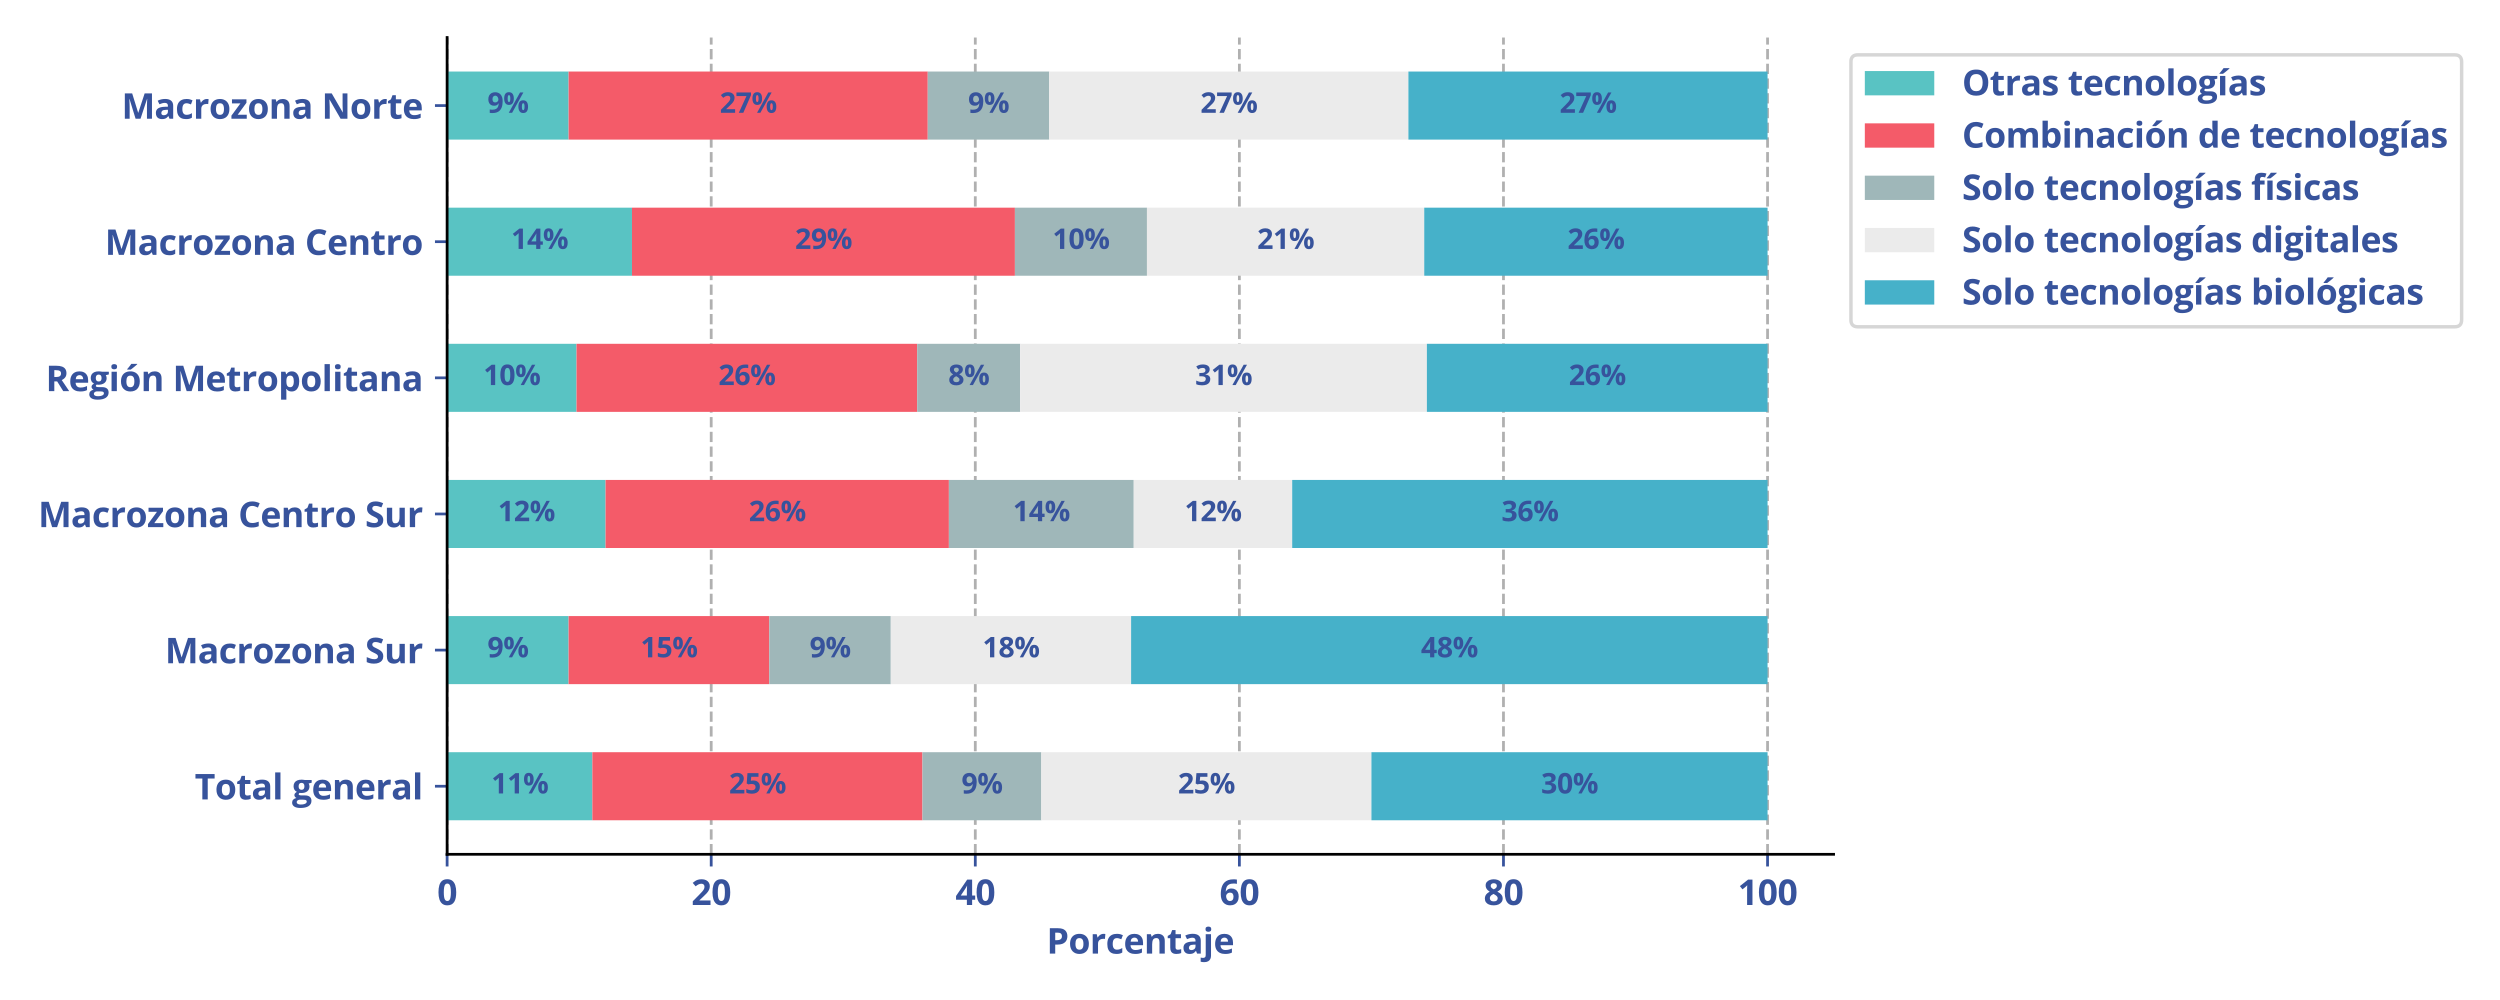 <?xml version="1.0" encoding="utf-8" standalone="no"?>
<!DOCTYPE svg PUBLIC "-//W3C//DTD SVG 1.1//EN"
  "http://www.w3.org/Graphics/SVG/1.1/DTD/svg11.dtd">
<svg xmlns:xlink="http://www.w3.org/1999/xlink" width="720pt" height="288pt" viewBox="0 0 720 288" xmlns="http://www.w3.org/2000/svg" version="1.1">
 <defs>
  <style type="text/css">*{stroke-linejoin: round; stroke-linecap: butt}</style>
 </defs>
 <g id="figure_1">
  <g id="patch_1">
   <path d="M 0 288 
L 720 288 
L 720 0 
L 0 0 
z
" style="fill: #ffffff"/>
  </g>
  <g id="axes_1">
   <g id="patch_2">
    <path d="M 128.77 246.04 
L 528.07 246.04 
L 528.07 10.8 
L 128.77 10.8 
z
" style="fill: #ffffff"/>
   </g>
   <g id="matplotlib.axis_1">
    <g id="xtick_1">
     <g id="line2d_1">
      <path d="M 128.77 246.04 
L 128.77 10.8 
" clip-path="url(#p43d0efb9a6)" style="fill: none; stroke-dasharray: 2.96,1.28; stroke-dashoffset: 0; stroke: #b0b0b0; stroke-width: 0.8"/>
     </g>
     <g id="line2d_2">
      <defs>
       <path id="m184834f4ba" d="M 0 0 
L 0 3.5 
" style="stroke: #37539c; stroke-width: 0.8"/>
      </defs>
      <g>
       <use xlink:href="#m184834f4ba" x="128.77" y="246.04" style="fill: #37539c; stroke: #37539c; stroke-width: 0.8"/>
      </g>
     </g>
     <g id="text_1">
      <!-- 0 -->
      <g style="fill: #37539c" transform="translate(125.911 260.638) scale(0.1 -0.1)">
       <defs>
        <path id="OpenSans-Bold-30" d="M 3425 2284 
Q 3425 1731 3339 1297 
Q 3253 863 3064 559 
Q 2875 256 2569 96 
Q 2263 -63 1825 -63 
Q 1275 -63 922 217 
Q 569 497 400 1023 
Q 231 1550 231 2284 
Q 231 3025 386 3551 
Q 541 4078 891 4359 
Q 1241 4641 1825 4641 
Q 2372 4641 2726 4361 
Q 3081 4081 3253 3554 
Q 3425 3028 3425 2284 
z
M 1191 2284 
Q 1191 1763 1248 1414 
Q 1306 1066 1443 891 
Q 1581 716 1825 716 
Q 2066 716 2205 889 
Q 2344 1063 2403 1411 
Q 2463 1759 2463 2284 
Q 2463 2806 2403 3156 
Q 2344 3506 2205 3682 
Q 2066 3859 1825 3859 
Q 1581 3859 1443 3682 
Q 1306 3506 1248 3156 
Q 1191 2806 1191 2284 
z
" transform="scale(0.016)"/>
       </defs>
       <use xlink:href="#OpenSans-Bold-30"/>
      </g>
     </g>
    </g>
    <g id="xtick_2">
     <g id="line2d_3">
      <path d="M 204.827 246.04 
L 204.827 10.8 
" clip-path="url(#p43d0efb9a6)" style="fill: none; stroke-dasharray: 2.96,1.28; stroke-dashoffset: 0; stroke: #b0b0b0; stroke-width: 0.8"/>
     </g>
     <g id="line2d_4">
      <g>
       <use xlink:href="#m184834f4ba" x="204.827" y="246.04" style="fill: #37539c; stroke: #37539c; stroke-width: 0.8"/>
      </g>
     </g>
     <g id="text_2">
      <!-- 20 -->
      <g style="fill: #37539c" transform="translate(199.11 260.638) scale(0.1 -0.1)">
       <defs>
        <path id="OpenSans-Bold-32" d="M 3450 0 
L 256 0 
L 256 672 
L 1403 1831 
Q 1750 2188 1961 2427 
Q 2172 2666 2267 2862 
Q 2363 3059 2363 3284 
Q 2363 3556 2211 3692 
Q 2059 3828 1806 3828 
Q 1541 3828 1291 3706 
Q 1041 3584 769 3359 
L 244 3981 
Q 441 4150 661 4300 
Q 881 4450 1173 4542 
Q 1466 4634 1875 4634 
Q 2325 4634 2648 4471 
Q 2972 4309 3147 4029 
Q 3322 3750 3322 3397 
Q 3322 3019 3172 2706 
Q 3022 2394 2736 2087 
Q 2450 1781 2047 1409 
L 1459 856 
L 1459 813 
L 3450 813 
L 3450 0 
z
" transform="scale(0.016)"/>
       </defs>
       <use xlink:href="#OpenSans-Bold-32"/>
       <use xlink:href="#OpenSans-Bold-30" x="57.178"/>
      </g>
     </g>
    </g>
    <g id="xtick_3">
     <g id="line2d_5">
      <path d="M 280.884 246.04 
L 280.884 10.8 
" clip-path="url(#p43d0efb9a6)" style="fill: none; stroke-dasharray: 2.96,1.28; stroke-dashoffset: 0; stroke: #b0b0b0; stroke-width: 0.8"/>
     </g>
     <g id="line2d_6">
      <g>
       <use xlink:href="#m184834f4ba" x="280.884" y="246.04" style="fill: #37539c; stroke: #37539c; stroke-width: 0.8"/>
      </g>
     </g>
     <g id="text_3">
      <!-- 40 -->
      <g style="fill: #37539c" transform="translate(275.167 260.638) scale(0.1 -0.1)">
       <defs>
        <path id="OpenSans-Bold-34" d="M 3553 947 
L 3003 947 
L 3003 0 
L 2059 0 
L 2059 947 
L 109 947 
L 109 1619 
L 2113 4569 
L 3003 4569 
L 3003 1697 
L 3553 1697 
L 3553 947 
z
M 2059 1697 
L 2059 2472 
Q 2059 2581 2064 2731 
Q 2069 2881 2075 3031 
Q 2081 3181 2089 3298 
Q 2097 3416 2100 3463 
L 2075 3463 
Q 2016 3334 1950 3214 
Q 1884 3094 1797 2963 
L 959 1697 
L 2059 1697 
z
" transform="scale(0.016)"/>
       </defs>
       <use xlink:href="#OpenSans-Bold-34"/>
       <use xlink:href="#OpenSans-Bold-30" x="57.178"/>
      </g>
     </g>
    </g>
    <g id="xtick_4">
     <g id="line2d_7">
      <path d="M 356.941 246.04 
L 356.941 10.8 
" clip-path="url(#p43d0efb9a6)" style="fill: none; stroke-dasharray: 2.96,1.28; stroke-dashoffset: 0; stroke: #b0b0b0; stroke-width: 0.8"/>
     </g>
     <g id="line2d_8">
      <g>
       <use xlink:href="#m184834f4ba" x="356.941" y="246.04" style="fill: #37539c; stroke: #37539c; stroke-width: 0.8"/>
      </g>
     </g>
     <g id="text_4">
      <!-- 60 -->
      <g style="fill: #37539c" transform="translate(351.224 260.638) scale(0.1 -0.1)">
       <defs>
        <path id="OpenSans-Bold-36" d="M 225 1941 
Q 225 2334 283 2720 
Q 341 3106 484 3448 
Q 628 3791 887 4055 
Q 1147 4319 1547 4470 
Q 1947 4622 2516 4622 
Q 2650 4622 2829 4611 
Q 3009 4600 3128 4575 
L 3128 3803 
Q 3003 3831 2861 3848 
Q 2719 3866 2578 3866 
Q 2009 3866 1698 3684 
Q 1388 3503 1261 3183 
Q 1134 2863 1113 2438 
L 1153 2438 
Q 1241 2591 1373 2709 
Q 1506 2828 1697 2898 
Q 1888 2969 2144 2969 
Q 2544 2969 2837 2798 
Q 3131 2628 3290 2306 
Q 3450 1984 3450 1522 
Q 3450 1028 3259 672 
Q 3069 316 2720 126 
Q 2372 -63 1894 -63 
Q 1544 -63 1241 57 
Q 938 178 709 425 
Q 481 672 353 1048 
Q 225 1425 225 1941 
z
M 1875 709 
Q 2159 709 2337 903 
Q 2516 1097 2516 1509 
Q 2516 1844 2361 2036 
Q 2206 2228 1894 2228 
Q 1681 2228 1520 2133 
Q 1359 2038 1271 1892 
Q 1184 1747 1184 1594 
Q 1184 1434 1228 1278 
Q 1272 1122 1359 994 
Q 1447 866 1576 787 
Q 1706 709 1875 709 
z
" transform="scale(0.016)"/>
       </defs>
       <use xlink:href="#OpenSans-Bold-36"/>
       <use xlink:href="#OpenSans-Bold-30" x="57.178"/>
      </g>
     </g>
    </g>
    <g id="xtick_5">
     <g id="line2d_9">
      <path d="M 432.999 246.04 
L 432.999 10.8 
" clip-path="url(#p43d0efb9a6)" style="fill: none; stroke-dasharray: 2.96,1.28; stroke-dashoffset: 0; stroke: #b0b0b0; stroke-width: 0.8"/>
     </g>
     <g id="line2d_10">
      <g>
       <use xlink:href="#m184834f4ba" x="432.999" y="246.04" style="fill: #37539c; stroke: #37539c; stroke-width: 0.8"/>
      </g>
     </g>
     <g id="text_5">
      <!-- 80 -->
      <g style="fill: #37539c" transform="translate(427.281 260.638) scale(0.1 -0.1)">
       <defs>
        <path id="OpenSans-Bold-38" d="M 1831 4628 
Q 2225 4628 2558 4506 
Q 2891 4384 3091 4139 
Q 3291 3894 3291 3525 
Q 3291 3250 3183 3044 
Q 3075 2838 2890 2683 
Q 2706 2528 2472 2413 
Q 2716 2284 2934 2114 
Q 3153 1944 3292 1716 
Q 3431 1488 3431 1184 
Q 3431 803 3228 523 
Q 3025 244 2665 90 
Q 2306 -63 1831 -63 
Q 1319 -63 959 84 
Q 600 231 412 504 
Q 225 778 225 1159 
Q 225 1472 342 1703 
Q 459 1934 659 2101 
Q 859 2269 1100 2388 
Q 897 2516 730 2678 
Q 563 2841 464 3050 
Q 366 3259 366 3531 
Q 366 3894 570 4137 
Q 775 4381 1109 4504 
Q 1444 4628 1831 4628 
z
M 1119 1216 
Q 1119 969 1295 808 
Q 1472 647 1819 647 
Q 2178 647 2356 801 
Q 2534 956 2534 1209 
Q 2534 1384 2432 1515 
Q 2331 1647 2178 1751 
Q 2025 1856 1869 1947 
L 1784 1991 
Q 1584 1900 1436 1787 
Q 1288 1675 1203 1534 
Q 1119 1394 1119 1216 
z
M 1825 3922 
Q 1588 3922 1431 3800 
Q 1275 3678 1275 3456 
Q 1275 3300 1351 3183 
Q 1428 3066 1554 2978 
Q 1681 2891 1831 2816 
Q 1975 2884 2100 2968 
Q 2225 3053 2303 3172 
Q 2381 3291 2381 3456 
Q 2381 3678 2223 3800 
Q 2066 3922 1825 3922 
z
" transform="scale(0.016)"/>
       </defs>
       <use xlink:href="#OpenSans-Bold-38"/>
       <use xlink:href="#OpenSans-Bold-30" x="57.178"/>
      </g>
     </g>
    </g>
    <g id="xtick_6">
     <g id="line2d_11">
      <path d="M 509.056 246.04 
L 509.056 10.8 
" clip-path="url(#p43d0efb9a6)" style="fill: none; stroke-dasharray: 2.96,1.28; stroke-dashoffset: 0; stroke: #b0b0b0; stroke-width: 0.8"/>
     </g>
     <g id="line2d_12">
      <g>
       <use xlink:href="#m184834f4ba" x="509.056" y="246.04" style="fill: #37539c; stroke: #37539c; stroke-width: 0.8"/>
      </g>
     </g>
     <g id="text_6">
      <!-- 100 -->
      <g style="fill: #37539c" transform="translate(500.48 260.638) scale(0.1 -0.1)">
       <defs>
        <path id="OpenSans-Bold-31" d="M 2644 0 
L 1678 0 
L 1678 2644 
Q 1678 2753 1681 2914 
Q 1684 3075 1690 3245 
Q 1697 3416 1703 3553 
Q 1669 3513 1564 3414 
Q 1459 3316 1369 3238 
L 844 2816 
L 378 3397 
L 1850 4569 
L 2644 4569 
L 2644 0 
z
" transform="scale(0.016)"/>
       </defs>
       <use xlink:href="#OpenSans-Bold-31"/>
       <use xlink:href="#OpenSans-Bold-30" x="57.178"/>
       <use xlink:href="#OpenSans-Bold-30" x="114.355"/>
      </g>
     </g>
    </g>
    <g id="text_7">
     <!-- Porcentaje -->
     <g style="fill: #37539c" transform="translate(301.433 274.64) scale(0.1 -0.1)">
      <defs>
       <path id="OpenSans-Bold-50" d="M 2034 4569 
Q 2919 4569 3325 4189 
Q 3731 3809 3731 3144 
Q 3731 2844 3640 2570 
Q 3550 2297 3345 2084 
Q 3141 1872 2800 1748 
Q 2459 1625 1959 1625 
L 1544 1625 
L 1544 0 
L 575 0 
L 575 4569 
L 2034 4569 
z
M 1984 3775 
L 1544 3775 
L 1544 2419 
L 1863 2419 
Q 2134 2419 2334 2491 
Q 2534 2563 2643 2716 
Q 2753 2869 2753 3109 
Q 2753 3447 2565 3611 
Q 2378 3775 1984 3775 
z
" transform="scale(0.016)"/>
       <path id="OpenSans-Bold-6f" d="M 3675 1753 
Q 3675 1316 3558 978 
Q 3441 641 3217 408 
Q 2994 175 2680 56 
Q 2366 -63 1972 -63 
Q 1603 -63 1295 56 
Q 988 175 761 408 
Q 534 641 411 978 
Q 288 1316 288 1753 
Q 288 2334 494 2737 
Q 700 3141 1081 3350 
Q 1463 3559 1991 3559 
Q 2481 3559 2861 3350 
Q 3241 3141 3458 2737 
Q 3675 2334 3675 1753 
z
M 1259 1753 
Q 1259 1409 1334 1175 
Q 1409 941 1568 822 
Q 1728 703 1984 703 
Q 2238 703 2395 822 
Q 2553 941 2626 1175 
Q 2700 1409 2700 1753 
Q 2700 2100 2626 2329 
Q 2553 2559 2393 2675 
Q 2234 2791 1978 2791 
Q 1600 2791 1429 2531 
Q 1259 2272 1259 1753 
z
" transform="scale(0.016)"/>
       <path id="OpenSans-Bold-72" d="M 2450 3559 
Q 2522 3559 2617 3551 
Q 2713 3544 2772 3531 
L 2700 2638 
Q 2653 2653 2567 2661 
Q 2481 2669 2419 2669 
Q 2234 2669 2061 2622 
Q 1888 2575 1750 2470 
Q 1613 2366 1533 2195 
Q 1453 2025 1453 1778 
L 1453 0 
L 500 0 
L 500 3494 
L 1222 3494 
L 1363 2906 
L 1409 2906 
Q 1513 3084 1667 3232 
Q 1822 3381 2020 3470 
Q 2219 3559 2450 3559 
z
" transform="scale(0.016)"/>
       <path id="OpenSans-Bold-63" d="M 1919 -63 
Q 1400 -63 1034 126 
Q 669 316 478 712 
Q 288 1109 288 1728 
Q 288 2369 505 2773 
Q 722 3178 1108 3368 
Q 1494 3559 2003 3559 
Q 2366 3559 2630 3489 
Q 2894 3419 3091 3322 
L 2809 2584 
Q 2584 2675 2390 2733 
Q 2197 2791 2003 2791 
Q 1753 2791 1587 2673 
Q 1422 2556 1340 2322 
Q 1259 2088 1259 1734 
Q 1259 1388 1346 1159 
Q 1434 931 1600 820 
Q 1766 709 2003 709 
Q 2300 709 2531 789 
Q 2763 869 2981 1013 
L 2981 197 
Q 2763 59 2523 -2 
Q 2284 -63 1919 -63 
z
" transform="scale(0.016)"/>
       <path id="OpenSans-Bold-65" d="M 1941 3559 
Q 2425 3559 2775 3373 
Q 3125 3188 3315 2834 
Q 3506 2481 3506 1972 
L 3506 1509 
L 1253 1509 
Q 1269 1106 1495 876 
Q 1722 647 2125 647 
Q 2459 647 2737 715 
Q 3016 784 3309 922 
L 3309 184 
Q 3050 56 2767 -3 
Q 2484 -63 2081 -63 
Q 1556 -63 1151 131 
Q 747 325 517 722 
Q 288 1119 288 1722 
Q 288 2334 495 2742 
Q 703 3150 1075 3354 
Q 1447 3559 1941 3559 
z
M 1947 2881 
Q 1669 2881 1486 2703 
Q 1303 2525 1275 2144 
L 2613 2144 
Q 2609 2356 2536 2522 
Q 2463 2688 2317 2784 
Q 2172 2881 1947 2881 
z
" transform="scale(0.016)"/>
       <path id="OpenSans-Bold-6e" d="M 2484 3559 
Q 3044 3559 3384 3254 
Q 3725 2950 3725 2278 
L 3725 0 
L 2772 0 
L 2772 2041 
Q 2772 2416 2636 2606 
Q 2500 2797 2209 2797 
Q 1772 2797 1612 2500 
Q 1453 2203 1453 1644 
L 1453 0 
L 500 0 
L 500 3494 
L 1228 3494 
L 1356 3047 
L 1409 3047 
Q 1522 3228 1689 3340 
Q 1856 3453 2061 3506 
Q 2266 3559 2484 3559 
z
" transform="scale(0.016)"/>
       <path id="OpenSans-Bold-74" d="M 1972 697 
Q 2128 697 2276 728 
Q 2425 759 2572 806 
L 2572 97 
Q 2419 28 2192 -17 
Q 1966 -63 1697 -63 
Q 1384 -63 1136 39 
Q 888 141 745 392 
Q 603 644 603 1094 
L 603 2778 
L 147 2778 
L 147 3181 
L 672 3500 
L 947 4238 
L 1556 4238 
L 1556 3494 
L 2534 3494 
L 2534 2778 
L 1556 2778 
L 1556 1094 
Q 1556 894 1670 795 
Q 1784 697 1972 697 
z
" transform="scale(0.016)"/>
       <path id="OpenSans-Bold-61" d="M 1931 3566 
Q 2634 3566 3009 3259 
Q 3384 2953 3384 2328 
L 3384 0 
L 2719 0 
L 2534 475 
L 2509 475 
Q 2359 288 2203 169 
Q 2047 50 1844 -6 
Q 1641 -63 1350 -63 
Q 1041 -63 795 56 
Q 550 175 409 420 
Q 269 666 269 1044 
Q 269 1600 659 1864 
Q 1050 2128 1831 2156 
L 2438 2175 
L 2438 2328 
Q 2438 2603 2294 2731 
Q 2150 2859 1894 2859 
Q 1641 2859 1397 2787 
Q 1153 2716 909 2606 
L 594 3250 
Q 872 3397 1217 3481 
Q 1563 3566 1931 3566 
z
M 2438 1619 
L 2069 1606 
Q 1606 1594 1426 1441 
Q 1247 1288 1247 1038 
Q 1247 819 1375 726 
Q 1503 634 1709 634 
Q 2016 634 2227 815 
Q 2438 997 2438 1331 
L 2438 1619 
z
" transform="scale(0.016)"/>
       <path id="OpenSans-Bold-6a" d="M 219 -1538 
Q 56 -1538 -119 -1514 
Q -294 -1491 -409 -1459 
L -409 -709 
Q -294 -741 -192 -755 
Q -91 -769 38 -769 
Q 231 -769 365 -661 
Q 500 -553 500 -238 
L 500 3494 
L 1453 3494 
L 1453 -378 
Q 1453 -697 1331 -961 
Q 1209 -1225 937 -1381 
Q 666 -1538 219 -1538 
z
M 459 4397 
Q 459 4666 611 4764 
Q 763 4863 978 4863 
Q 1191 4863 1344 4764 
Q 1497 4666 1497 4397 
Q 1497 4131 1344 4029 
Q 1191 3928 978 3928 
Q 763 3928 611 4029 
Q 459 4131 459 4397 
z
" transform="scale(0.016)"/>
      </defs>
      <use xlink:href="#OpenSans-Bold-50"/>
      <use xlink:href="#OpenSans-Bold-6f" x="62.793"/>
      <use xlink:href="#OpenSans-Bold-72" x="124.707"/>
      <use xlink:href="#OpenSans-Bold-63" x="170.117"/>
      <use xlink:href="#OpenSans-Bold-65" x="221.533"/>
      <use xlink:href="#OpenSans-Bold-6e" x="280.615"/>
      <use xlink:href="#OpenSans-Bold-74" x="346.338"/>
      <use xlink:href="#OpenSans-Bold-61" x="389.746"/>
      <use xlink:href="#OpenSans-Bold-6a" x="450.146"/>
      <use xlink:href="#OpenSans-Bold-65" x="480.664"/>
     </g>
    </g>
   </g>
   <g id="matplotlib.axis_2">
    <g id="ytick_1">
     <g id="line2d_13">
      <defs>
       <path id="m5d92a29653" d="M 0 0 
L -3.5 0 
" style="stroke: #37539c; stroke-width: 0.8"/>
      </defs>
      <g>
       <use xlink:href="#m5d92a29653" x="128.77" y="226.437" style="fill: #37539c; stroke: #37539c; stroke-width: 0.8"/>
      </g>
     </g>
     <g id="text_8">
      <!-- Total general -->
      <g style="fill: #37539c" transform="translate(56.086 230.236) scale(0.1 -0.1)">
       <defs>
        <path id="OpenSans-Bold-54" d="M 2338 0 
L 1369 0 
L 1369 3763 
L 128 3763 
L 128 4569 
L 3578 4569 
L 3578 3763 
L 2338 3763 
L 2338 0 
z
" transform="scale(0.016)"/>
        <path id="OpenSans-Bold-6c" d="M 1453 0 
L 500 0 
L 500 4863 
L 1453 4863 
L 1453 0 
z
" transform="scale(0.016)"/>
        <path id="OpenSans-Bold-20" transform="scale(0.016)"/>
        <path id="OpenSans-Bold-67" d="M 1522 -1538 
Q 791 -1538 405 -1283 
Q 19 -1028 19 -569 
Q 19 -253 216 -40 
Q 413 172 794 263 
Q 647 325 537 467 
Q 428 609 428 769 
Q 428 969 543 1101 
Q 659 1234 878 1363 
Q 603 1481 442 1743 
Q 281 2006 281 2363 
Q 281 2744 448 3011 
Q 616 3278 936 3418 
Q 1256 3559 1716 3559 
Q 1813 3559 1941 3546 
Q 2069 3534 2176 3518 
Q 2284 3503 2322 3494 
L 3541 3494 
L 3541 3009 
L 2994 2869 
Q 3069 2753 3106 2622 
Q 3144 2491 3144 2344 
Q 3144 1781 2751 1467 
Q 2359 1153 1663 1153 
Q 1497 1163 1350 1178 
Q 1278 1122 1240 1059 
Q 1203 997 1203 928 
Q 1203 859 1261 814 
Q 1319 769 1436 745 
Q 1553 722 1728 722 
L 2322 722 
Q 2897 722 3198 475 
Q 3500 228 3500 -250 
Q 3500 -863 2989 -1200 
Q 2478 -1538 1522 -1538 
z
M 1563 -916 
Q 1903 -916 2148 -852 
Q 2394 -788 2525 -670 
Q 2656 -553 2656 -391 
Q 2656 -259 2579 -182 
Q 2503 -106 2348 -75 
Q 2194 -44 1953 -44 
L 1459 -44 
Q 1284 -44 1145 -100 
Q 1006 -156 925 -257 
Q 844 -359 844 -494 
Q 844 -691 1033 -803 
Q 1222 -916 1563 -916 
z
M 1716 1734 
Q 1984 1734 2109 1900 
Q 2234 2066 2234 2350 
Q 2234 2666 2104 2823 
Q 1975 2981 1716 2981 
Q 1453 2981 1322 2823 
Q 1191 2666 1191 2350 
Q 1191 2066 1320 1900 
Q 1450 1734 1716 1734 
z
" transform="scale(0.016)"/>
       </defs>
       <use xlink:href="#OpenSans-Bold-54"/>
       <use xlink:href="#OpenSans-Bold-6f" x="57.91"/>
       <use xlink:href="#OpenSans-Bold-74" x="119.824"/>
       <use xlink:href="#OpenSans-Bold-61" x="163.232"/>
       <use xlink:href="#OpenSans-Bold-6c" x="223.633"/>
       <use xlink:href="#OpenSans-Bold-20" x="254.15"/>
       <use xlink:href="#OpenSans-Bold-67" x="280.127"/>
       <use xlink:href="#OpenSans-Bold-65" x="336.621"/>
       <use xlink:href="#OpenSans-Bold-6e" x="395.703"/>
       <use xlink:href="#OpenSans-Bold-65" x="461.426"/>
       <use xlink:href="#OpenSans-Bold-72" x="520.508"/>
       <use xlink:href="#OpenSans-Bold-61" x="565.918"/>
       <use xlink:href="#OpenSans-Bold-6c" x="626.318"/>
      </g>
     </g>
    </g>
    <g id="ytick_2">
     <g id="line2d_14">
      <g>
       <use xlink:href="#m5d92a29653" x="128.77" y="187.23" style="fill: #37539c; stroke: #37539c; stroke-width: 0.8"/>
      </g>
     </g>
     <g id="text_9">
      <!-- Macrozona Sur -->
      <g style="fill: #37539c" transform="translate(47.525 191.029) scale(0.1 -0.1)">
       <defs>
        <path id="OpenSans-Bold-4d" d="M 2509 0 
L 1409 3584 
L 1381 3584 
Q 1388 3456 1402 3198 
Q 1416 2941 1428 2650 
Q 1441 2359 1441 2125 
L 1441 0 
L 575 0 
L 575 4569 
L 1894 4569 
L 2975 1075 
L 2994 1075 
L 4141 4569 
L 5459 4569 
L 5459 0 
L 4556 0 
L 4556 2163 
Q 4556 2378 4564 2659 
Q 4572 2941 4584 3195 
Q 4597 3450 4603 3578 
L 4575 3578 
L 3397 0 
L 2509 0 
z
" transform="scale(0.016)"/>
        <path id="OpenSans-Bold-7a" d="M 2931 0 
L 172 0 
L 172 563 
L 1791 2766 
L 269 2766 
L 269 3494 
L 2875 3494 
L 2875 2875 
L 1300 728 
L 2931 728 
L 2931 0 
z
" transform="scale(0.016)"/>
        <path id="OpenSans-Bold-53" d="M 3272 1269 
Q 3272 863 3075 563 
Q 2878 263 2501 100 
Q 2125 -63 1588 -63 
Q 1350 -63 1123 -31 
Q 897 0 689 61 
Q 481 122 294 213 
L 294 1113 
Q 619 969 969 853 
Q 1319 738 1663 738 
Q 1900 738 2045 800 
Q 2191 863 2256 972 
Q 2322 1081 2322 1222 
Q 2322 1394 2206 1516 
Q 2091 1638 1889 1744 
Q 1688 1850 1434 1972 
Q 1275 2047 1087 2155 
Q 900 2263 731 2419 
Q 563 2575 455 2798 
Q 347 3022 347 3334 
Q 347 3744 534 4034 
Q 722 4325 1070 4479 
Q 1419 4634 1894 4634 
Q 2250 4634 2573 4551 
Q 2897 4469 3250 4313 
L 2938 3559 
Q 2622 3688 2372 3758 
Q 2122 3828 1863 3828 
Q 1681 3828 1553 3770 
Q 1425 3713 1359 3608 
Q 1294 3503 1294 3366 
Q 1294 3203 1389 3092 
Q 1484 2981 1676 2878 
Q 1869 2775 2156 2638 
Q 2506 2472 2754 2292 
Q 3003 2113 3137 1870 
Q 3272 1628 3272 1269 
z
" transform="scale(0.016)"/>
        <path id="OpenSans-Bold-75" d="M 3706 3494 
L 3706 0 
L 2975 0 
L 2847 447 
L 2797 447 
Q 2684 269 2515 156 
Q 2347 44 2144 -9 
Q 1941 -63 1722 -63 
Q 1347 -63 1069 70 
Q 791 203 636 484 
Q 481 766 481 1216 
L 481 3494 
L 1434 3494 
L 1434 1453 
Q 1434 1078 1568 887 
Q 1703 697 1997 697 
Q 2288 697 2453 830 
Q 2619 963 2686 1220 
Q 2753 1478 2753 1850 
L 2753 3494 
L 3706 3494 
z
" transform="scale(0.016)"/>
       </defs>
       <use xlink:href="#OpenSans-Bold-4d"/>
       <use xlink:href="#OpenSans-Bold-61" x="94.287"/>
       <use xlink:href="#OpenSans-Bold-63" x="154.688"/>
       <use xlink:href="#OpenSans-Bold-72" x="206.104"/>
       <use xlink:href="#OpenSans-Bold-6f" x="251.514"/>
       <use xlink:href="#OpenSans-Bold-7a" x="313.428"/>
       <use xlink:href="#OpenSans-Bold-6f" x="362.207"/>
       <use xlink:href="#OpenSans-Bold-6e" x="424.121"/>
       <use xlink:href="#OpenSans-Bold-61" x="489.844"/>
       <use xlink:href="#OpenSans-Bold-20" x="550.244"/>
       <use xlink:href="#OpenSans-Bold-53" x="576.221"/>
       <use xlink:href="#OpenSans-Bold-75" x="631.299"/>
       <use xlink:href="#OpenSans-Bold-72" x="697.021"/>
      </g>
     </g>
    </g>
    <g id="ytick_3">
     <g id="line2d_15">
      <g>
       <use xlink:href="#m5d92a29653" x="128.77" y="148.023" style="fill: #37539c; stroke: #37539c; stroke-width: 0.8"/>
      </g>
     </g>
     <g id="text_10">
      <!-- Macrozona Centro Sur -->
      <g style="fill: #37539c" transform="translate(11.001 151.823) scale(0.1 -0.1)">
       <defs>
        <path id="OpenSans-Bold-43" d="M 2516 3828 
Q 2238 3828 2023 3720 
Q 1809 3613 1664 3409 
Q 1519 3206 1444 2918 
Q 1369 2631 1369 2272 
Q 1369 1788 1489 1445 
Q 1609 1103 1862 923 
Q 2116 744 2516 744 
Q 2794 744 3073 806 
Q 3353 869 3681 984 
L 3681 172 
Q 3378 47 3084 -8 
Q 2791 -63 2425 -63 
Q 1719 -63 1264 229 
Q 809 522 590 1048 
Q 372 1575 372 2278 
Q 372 2797 512 3228 
Q 653 3659 925 3975 
Q 1197 4291 1597 4462 
Q 1997 4634 2516 4634 
Q 2856 4634 3198 4548 
Q 3541 4463 3853 4313 
L 3541 3525 
Q 3284 3647 3025 3737 
Q 2766 3828 2516 3828 
z
" transform="scale(0.016)"/>
       </defs>
       <use xlink:href="#OpenSans-Bold-4d"/>
       <use xlink:href="#OpenSans-Bold-61" x="94.287"/>
       <use xlink:href="#OpenSans-Bold-63" x="154.688"/>
       <use xlink:href="#OpenSans-Bold-72" x="206.104"/>
       <use xlink:href="#OpenSans-Bold-6f" x="251.514"/>
       <use xlink:href="#OpenSans-Bold-7a" x="313.428"/>
       <use xlink:href="#OpenSans-Bold-6f" x="362.207"/>
       <use xlink:href="#OpenSans-Bold-6e" x="424.121"/>
       <use xlink:href="#OpenSans-Bold-61" x="489.844"/>
       <use xlink:href="#OpenSans-Bold-20" x="550.244"/>
       <use xlink:href="#OpenSans-Bold-43" x="576.221"/>
       <use xlink:href="#OpenSans-Bold-65" x="639.941"/>
       <use xlink:href="#OpenSans-Bold-6e" x="699.023"/>
       <use xlink:href="#OpenSans-Bold-74" x="764.746"/>
       <use xlink:href="#OpenSans-Bold-72" x="808.154"/>
       <use xlink:href="#OpenSans-Bold-6f" x="853.564"/>
       <use xlink:href="#OpenSans-Bold-20" x="915.479"/>
       <use xlink:href="#OpenSans-Bold-53" x="941.455"/>
       <use xlink:href="#OpenSans-Bold-75" x="996.533"/>
       <use xlink:href="#OpenSans-Bold-72" x="1062.256"/>
      </g>
     </g>
    </g>
    <g id="ytick_4">
     <g id="line2d_16">
      <g>
       <use xlink:href="#m5d92a29653" x="128.77" y="108.817" style="fill: #37539c; stroke: #37539c; stroke-width: 0.8"/>
      </g>
     </g>
     <g id="text_11">
      <!-- Región Metropolitana -->
      <g style="fill: #37539c" transform="translate(13.17 112.647) scale(0.1 -0.1)">
       <defs>
        <path id="OpenSans-Bold-52" d="M 1906 4569 
Q 2528 4569 2933 4419 
Q 3338 4269 3534 3966 
Q 3731 3663 3731 3200 
Q 3731 2888 3612 2653 
Q 3494 2419 3300 2256 
Q 3106 2094 2881 1991 
L 4225 0 
L 3150 0 
L 2059 1753 
L 1544 1753 
L 1544 0 
L 575 0 
L 575 4569 
L 1906 4569 
z
M 1838 3775 
L 1544 3775 
L 1544 2541 
L 1856 2541 
Q 2338 2541 2545 2702 
Q 2753 2863 2753 3175 
Q 2753 3500 2529 3637 
Q 2306 3775 1838 3775 
z
" transform="scale(0.016)"/>
        <path id="OpenSans-Bold-69" d="M 1453 3494 
L 1453 0 
L 500 0 
L 500 3494 
L 1453 3494 
z
M 978 4863 
Q 1191 4863 1344 4764 
Q 1497 4666 1497 4397 
Q 1497 4131 1344 4029 
Q 1191 3928 978 3928 
Q 763 3928 611 4029 
Q 459 4131 459 4397 
Q 459 4666 611 4764 
Q 763 4863 978 4863 
z
" transform="scale(0.016)"/>
        <path id="OpenSans-Bold-f3" d="M 3675 1753 
Q 3675 1316 3558 978 
Q 3441 641 3217 408 
Q 2994 175 2680 56 
Q 2366 -63 1972 -63 
Q 1603 -63 1295 56 
Q 988 175 761 408 
Q 534 641 411 978 
Q 288 1316 288 1753 
Q 288 2334 494 2737 
Q 700 3141 1081 3350 
Q 1463 3559 1991 3559 
Q 2481 3559 2861 3350 
Q 3241 3141 3458 2737 
Q 3675 2334 3675 1753 
z
M 1259 1753 
Q 1259 1409 1334 1175 
Q 1409 941 1568 822 
Q 1728 703 1984 703 
Q 2238 703 2395 822 
Q 2553 941 2626 1175 
Q 2700 1409 2700 1753 
Q 2700 2100 2626 2329 
Q 2553 2559 2393 2675 
Q 2234 2791 1978 2791 
Q 1600 2791 1429 2531 
Q 1259 2272 1259 1753 
z
M 3211 4903 
L 3211 4838 
Q 3121 4750 2974 4622 
Q 2827 4494 2658 4355 
Q 2490 4216 2327 4089 
Q 2165 3963 2043 3878 
L 1408 3878 
L 1408 3963 
Q 1511 4081 1647 4245 
Q 1783 4409 1917 4584 
Q 2052 4759 2143 4903 
L 3211 4903 
z
" transform="scale(0.016)"/>
        <path id="OpenSans-Bold-70" d="M 2444 3559 
Q 3034 3559 3398 3100 
Q 3763 2641 3763 1753 
Q 3763 1159 3591 754 
Q 3419 350 3116 143 
Q 2813 -63 2419 -63 
Q 2166 -63 1984 1 
Q 1803 66 1675 167 
Q 1547 269 1453 384 
L 1403 384 
Q 1428 259 1440 128 
Q 1453 -3 1453 -128 
L 1453 -1538 
L 500 -1538 
L 500 3494 
L 1275 3494 
L 1409 3041 
L 1453 3041 
Q 1547 3181 1681 3300 
Q 1816 3419 2005 3489 
Q 2194 3559 2444 3559 
z
M 2138 2797 
Q 1888 2797 1741 2694 
Q 1594 2591 1526 2384 
Q 1459 2178 1453 1863 
L 1453 1759 
Q 1453 1422 1517 1187 
Q 1581 953 1732 831 
Q 1884 709 2150 709 
Q 2369 709 2509 831 
Q 2650 953 2720 1189 
Q 2791 1425 2791 1766 
Q 2791 2278 2631 2537 
Q 2472 2797 2138 2797 
z
" transform="scale(0.016)"/>
       </defs>
       <use xlink:href="#OpenSans-Bold-52"/>
       <use xlink:href="#OpenSans-Bold-65" x="66.016"/>
       <use xlink:href="#OpenSans-Bold-67" x="125.098"/>
       <use xlink:href="#OpenSans-Bold-69" x="181.592"/>
       <use xlink:href="#OpenSans-Bold-f3" x="212.109"/>
       <use xlink:href="#OpenSans-Bold-6e" x="274.023"/>
       <use xlink:href="#OpenSans-Bold-20" x="339.746"/>
       <use xlink:href="#OpenSans-Bold-4d" x="365.723"/>
       <use xlink:href="#OpenSans-Bold-65" x="460.01"/>
       <use xlink:href="#OpenSans-Bold-74" x="519.092"/>
       <use xlink:href="#OpenSans-Bold-72" x="562.5"/>
       <use xlink:href="#OpenSans-Bold-6f" x="607.91"/>
       <use xlink:href="#OpenSans-Bold-70" x="669.824"/>
       <use xlink:href="#OpenSans-Bold-6f" x="733.105"/>
       <use xlink:href="#OpenSans-Bold-6c" x="795.02"/>
       <use xlink:href="#OpenSans-Bold-69" x="825.537"/>
       <use xlink:href="#OpenSans-Bold-74" x="856.055"/>
       <use xlink:href="#OpenSans-Bold-61" x="899.463"/>
       <use xlink:href="#OpenSans-Bold-6e" x="959.863"/>
       <use xlink:href="#OpenSans-Bold-61" x="1025.586"/>
      </g>
     </g>
    </g>
    <g id="ytick_5">
     <g id="line2d_17">
      <g>
       <use xlink:href="#m5d92a29653" x="128.77" y="69.61" style="fill: #37539c; stroke: #37539c; stroke-width: 0.8"/>
      </g>
     </g>
     <g id="text_12">
      <!-- Macrozona Centro -->
      <g style="fill: #37539c" transform="translate(30.22 73.409) scale(0.1 -0.1)">
       <use xlink:href="#OpenSans-Bold-4d"/>
       <use xlink:href="#OpenSans-Bold-61" x="94.287"/>
       <use xlink:href="#OpenSans-Bold-63" x="154.688"/>
       <use xlink:href="#OpenSans-Bold-72" x="206.104"/>
       <use xlink:href="#OpenSans-Bold-6f" x="251.514"/>
       <use xlink:href="#OpenSans-Bold-7a" x="313.428"/>
       <use xlink:href="#OpenSans-Bold-6f" x="362.207"/>
       <use xlink:href="#OpenSans-Bold-6e" x="424.121"/>
       <use xlink:href="#OpenSans-Bold-61" x="489.844"/>
       <use xlink:href="#OpenSans-Bold-20" x="550.244"/>
       <use xlink:href="#OpenSans-Bold-43" x="576.221"/>
       <use xlink:href="#OpenSans-Bold-65" x="639.941"/>
       <use xlink:href="#OpenSans-Bold-6e" x="699.023"/>
       <use xlink:href="#OpenSans-Bold-74" x="764.746"/>
       <use xlink:href="#OpenSans-Bold-72" x="808.154"/>
       <use xlink:href="#OpenSans-Bold-6f" x="853.564"/>
      </g>
     </g>
    </g>
    <g id="ytick_6">
     <g id="line2d_18">
      <g>
       <use xlink:href="#m5d92a29653" x="128.77" y="30.403" style="fill: #37539c; stroke: #37539c; stroke-width: 0.8"/>
      </g>
     </g>
     <g id="text_13">
      <!-- Macrozona Norte -->
      <g style="fill: #37539c" transform="translate(35.034 34.203) scale(0.1 -0.1)">
       <defs>
        <path id="OpenSans-Bold-4e" d="M 4628 0 
L 3397 0 
L 1409 3456 
L 1381 3456 
Q 1394 3241 1403 3022 
Q 1413 2803 1422 2586 
Q 1431 2369 1441 2150 
L 1441 0 
L 575 0 
L 575 4569 
L 1797 4569 
L 3781 1147 
L 3803 1147 
Q 3797 1359 3787 1568 
Q 3778 1778 3770 1987 
Q 3763 2197 3756 2406 
L 3756 4569 
L 4628 4569 
L 4628 0 
z
" transform="scale(0.016)"/>
       </defs>
       <use xlink:href="#OpenSans-Bold-4d"/>
       <use xlink:href="#OpenSans-Bold-61" x="94.287"/>
       <use xlink:href="#OpenSans-Bold-63" x="154.688"/>
       <use xlink:href="#OpenSans-Bold-72" x="206.104"/>
       <use xlink:href="#OpenSans-Bold-6f" x="251.514"/>
       <use xlink:href="#OpenSans-Bold-7a" x="313.428"/>
       <use xlink:href="#OpenSans-Bold-6f" x="362.207"/>
       <use xlink:href="#OpenSans-Bold-6e" x="424.121"/>
       <use xlink:href="#OpenSans-Bold-61" x="489.844"/>
       <use xlink:href="#OpenSans-Bold-20" x="550.244"/>
       <use xlink:href="#OpenSans-Bold-4e" x="576.221"/>
       <use xlink:href="#OpenSans-Bold-6f" x="657.52"/>
       <use xlink:href="#OpenSans-Bold-72" x="719.434"/>
       <use xlink:href="#OpenSans-Bold-74" x="764.844"/>
       <use xlink:href="#OpenSans-Bold-65" x="808.252"/>
      </g>
     </g>
    </g>
   </g>
   <g id="patch_3">
    <path d="M 128.77 236.238 
L 170.601 236.238 
L 170.601 216.635 
L 128.77 216.635 
z
" clip-path="url(#p43d0efb9a6)" style="fill: #59c3c3"/>
   </g>
   <g id="patch_4">
    <path d="M 128.77 197.032 
L 163.756 197.032 
L 163.756 177.428 
L 128.77 177.428 
z
" clip-path="url(#p43d0efb9a6)" style="fill: #59c3c3"/>
   </g>
   <g id="patch_5">
    <path d="M 128.77 157.825 
L 174.404 157.825 
L 174.404 138.222 
L 128.77 138.222 
z
" clip-path="url(#p43d0efb9a6)" style="fill: #59c3c3"/>
   </g>
   <g id="patch_6">
    <path d="M 128.77 118.618 
L 166.038 118.618 
L 166.038 99.015 
L 128.77 99.015 
z
" clip-path="url(#p43d0efb9a6)" style="fill: #59c3c3"/>
   </g>
   <g id="patch_7">
    <path d="M 128.77 79.412 
L 182.01 79.412 
L 182.01 59.808 
L 128.77 59.808 
z
" clip-path="url(#p43d0efb9a6)" style="fill: #59c3c3"/>
   </g>
   <g id="patch_8">
    <path d="M 128.77 40.205 
L 163.756 40.205 
L 163.756 20.602 
L 128.77 20.602 
z
" clip-path="url(#p43d0efb9a6)" style="fill: #59c3c3"/>
   </g>
   <g id="patch_9">
    <path d="M 170.601 236.238 
L 265.673 236.238 
L 265.673 216.635 
L 170.601 216.635 
z
" clip-path="url(#p43d0efb9a6)" style="fill: #f45b69"/>
   </g>
   <g id="patch_10">
    <path d="M 163.756 197.032 
L 221.56 197.032 
L 221.56 177.428 
L 163.756 177.428 
z
" clip-path="url(#p43d0efb9a6)" style="fill: #f45b69"/>
   </g>
   <g id="patch_11">
    <path d="M 174.404 157.825 
L 273.279 157.825 
L 273.279 138.222 
L 174.404 138.222 
z
" clip-path="url(#p43d0efb9a6)" style="fill: #f45b69"/>
   </g>
   <g id="patch_12">
    <path d="M 166.038 118.618 
L 264.152 118.618 
L 264.152 99.015 
L 166.038 99.015 
z
" clip-path="url(#p43d0efb9a6)" style="fill: #f45b69"/>
   </g>
   <g id="patch_13">
    <path d="M 182.01 79.412 
L 292.293 79.412 
L 292.293 59.808 
L 182.01 59.808 
z
" clip-path="url(#p43d0efb9a6)" style="fill: #f45b69"/>
   </g>
   <g id="patch_14">
    <path d="M 163.756 40.205 
L 267.194 40.205 
L 267.194 20.602 
L 163.756 20.602 
z
" clip-path="url(#p43d0efb9a6)" style="fill: #f45b69"/>
   </g>
   <g id="patch_15">
    <path d="M 265.673 236.238 
L 299.899 236.238 
L 299.899 216.635 
L 265.673 216.635 
z
" clip-path="url(#p43d0efb9a6)" style="fill: #9fb7b9"/>
   </g>
   <g id="patch_16">
    <path d="M 221.56 197.032 
L 256.546 197.032 
L 256.546 177.428 
L 221.56 177.428 
z
" clip-path="url(#p43d0efb9a6)" style="fill: #9fb7b9"/>
   </g>
   <g id="patch_17">
    <path d="M 273.279 157.825 
L 326.519 157.825 
L 326.519 138.222 
L 273.279 138.222 
z
" clip-path="url(#p43d0efb9a6)" style="fill: #9fb7b9"/>
   </g>
   <g id="patch_18">
    <path d="M 264.152 118.618 
L 293.814 118.618 
L 293.814 99.015 
L 264.152 99.015 
z
" clip-path="url(#p43d0efb9a6)" style="fill: #9fb7b9"/>
   </g>
   <g id="patch_19">
    <path d="M 292.293 79.412 
L 330.321 79.412 
L 330.321 59.808 
L 292.293 59.808 
z
" clip-path="url(#p43d0efb9a6)" style="fill: #9fb7b9"/>
   </g>
   <g id="patch_20">
    <path d="M 267.194 40.205 
L 302.18 40.205 
L 302.18 20.602 
L 267.194 20.602 
z
" clip-path="url(#p43d0efb9a6)" style="fill: #9fb7b9"/>
   </g>
   <g id="patch_21">
    <path d="M 299.899 236.238 
L 394.97 236.238 
L 394.97 216.635 
L 299.899 216.635 
z
" clip-path="url(#p43d0efb9a6)" style="fill: #ebebeb"/>
   </g>
   <g id="patch_22">
    <path d="M 256.546 197.032 
L 325.758 197.032 
L 325.758 177.428 
L 256.546 177.428 
z
" clip-path="url(#p43d0efb9a6)" style="fill: #ebebeb"/>
   </g>
   <g id="patch_23">
    <path d="M 326.519 157.825 
L 372.153 157.825 
L 372.153 138.222 
L 326.519 138.222 
z
" clip-path="url(#p43d0efb9a6)" style="fill: #ebebeb"/>
   </g>
   <g id="patch_24">
    <path d="M 293.814 118.618 
L 410.942 118.618 
L 410.942 99.015 
L 293.814 99.015 
z
" clip-path="url(#p43d0efb9a6)" style="fill: #ebebeb"/>
   </g>
   <g id="patch_25">
    <path d="M 330.321 79.412 
L 410.181 79.412 
L 410.181 59.808 
L 330.321 59.808 
z
" clip-path="url(#p43d0efb9a6)" style="fill: #ebebeb"/>
   </g>
   <g id="patch_26">
    <path d="M 302.18 40.205 
L 405.618 40.205 
L 405.618 20.602 
L 302.18 20.602 
z
" clip-path="url(#p43d0efb9a6)" style="fill: #ebebeb"/>
   </g>
   <g id="patch_27">
    <path d="M 394.97 236.238 
L 509.056 236.238 
L 509.056 216.635 
L 394.97 216.635 
z
" clip-path="url(#p43d0efb9a6)" style="fill: #46b1c9"/>
   </g>
   <g id="patch_28">
    <path d="M 325.758 197.032 
L 509.056 197.032 
L 509.056 177.428 
L 325.758 177.428 
z
" clip-path="url(#p43d0efb9a6)" style="fill: #46b1c9"/>
   </g>
   <g id="patch_29">
    <path d="M 372.153 157.825 
L 509.056 157.825 
L 509.056 138.222 
L 372.153 138.222 
z
" clip-path="url(#p43d0efb9a6)" style="fill: #46b1c9"/>
   </g>
   <g id="patch_30">
    <path d="M 410.942 118.618 
L 509.056 118.618 
L 509.056 99.015 
L 410.942 99.015 
z
" clip-path="url(#p43d0efb9a6)" style="fill: #46b1c9"/>
   </g>
   <g id="patch_31">
    <path d="M 410.181 79.412 
L 509.056 79.412 
L 509.056 59.808 
L 410.181 59.808 
z
" clip-path="url(#p43d0efb9a6)" style="fill: #46b1c9"/>
   </g>
   <g id="patch_32">
    <path d="M 405.618 40.205 
L 509.056 40.205 
L 509.056 20.602 
L 405.618 20.602 
z
" clip-path="url(#p43d0efb9a6)" style="fill: #46b1c9"/>
   </g>
   <g id="patch_33">
    <path d="M 128.77 246.04 
L 128.77 10.8 
" style="fill: none; stroke: #000000; stroke-width: 0.8; stroke-linejoin: miter; stroke-linecap: square"/>
   </g>
   <g id="patch_34">
    <path d="M 128.77 246.04 
L 528.07 246.04 
" style="fill: none; stroke: #000000; stroke-width: 0.8; stroke-linejoin: miter; stroke-linecap: square"/>
   </g>
   <g id="text_14">
    <!-- 11% -->
    <g style="fill: #37539c" transform="translate(141.508 228.515) scale(0.08 -0.08)">
     <defs>
      <path id="OpenSans-Bold-25" d="M 1275 4634 
Q 1813 4634 2091 4259 
Q 2369 3884 2369 3206 
Q 2369 2528 2106 2147 
Q 1844 1766 1275 1766 
Q 747 1766 472 2147 
Q 197 2528 197 3206 
Q 197 3884 455 4259 
Q 713 4634 1275 4634 
z
M 1281 3981 
Q 1128 3981 1056 3787 
Q 984 3594 984 3200 
Q 984 2806 1056 2609 
Q 1128 2413 1281 2413 
Q 1434 2413 1507 2608 
Q 1581 2803 1581 3200 
Q 1581 3594 1507 3787 
Q 1434 3981 1281 3981 
z
M 4519 4569 
L 1984 0 
L 1234 0 
L 3769 4569 
L 4519 4569 
z
M 4475 2809 
Q 5013 2809 5291 2434 
Q 5569 2059 5569 1381 
Q 5569 706 5306 325 
Q 5044 -56 4475 -56 
Q 3947 -56 3672 325 
Q 3397 706 3397 1381 
Q 3397 2059 3655 2434 
Q 3913 2809 4475 2809 
z
M 4481 2156 
Q 4328 2156 4256 1962 
Q 4184 1769 4184 1375 
Q 4184 981 4256 784 
Q 4328 588 4481 588 
Q 4634 588 4707 783 
Q 4781 978 4781 1375 
Q 4781 1769 4707 1962 
Q 4634 2156 4481 2156 
z
" transform="scale(0.016)"/>
     </defs>
     <use xlink:href="#OpenSans-Bold-31"/>
     <use xlink:href="#OpenSans-Bold-31" x="57.178"/>
     <use xlink:href="#OpenSans-Bold-25" x="114.355"/>
    </g>
   </g>
   <g id="text_15">
    <!-- 9% -->
    <g style="fill: #37539c" transform="translate(140.373 189.308) scale(0.08 -0.08)">
     <defs>
      <path id="OpenSans-Bold-39" d="M 3431 2619 
Q 3431 2225 3373 1837 
Q 3316 1450 3172 1108 
Q 3028 766 2768 502 
Q 2509 238 2109 87 
Q 1709 -63 1141 -63 
Q 1006 -63 825 -52 
Q 644 -41 525 -19 
L 525 756 
Q 650 725 790 708 
Q 931 691 1075 691 
Q 1647 691 1958 872 
Q 2269 1053 2395 1375 
Q 2522 1697 2541 2119 
L 2503 2119 
Q 2413 1969 2289 1848 
Q 2166 1728 1975 1658 
Q 1784 1588 1491 1588 
Q 1100 1588 811 1758 
Q 522 1928 364 2251 
Q 206 2575 206 3034 
Q 206 3531 395 3886 
Q 584 4241 934 4431 
Q 1284 4622 1759 4622 
Q 2109 4622 2412 4501 
Q 2716 4381 2945 4134 
Q 3175 3888 3303 3509 
Q 3431 3131 3431 2619 
z
M 1778 3847 
Q 1497 3847 1319 3653 
Q 1141 3459 1141 3047 
Q 1141 2716 1294 2522 
Q 1447 2328 1759 2328 
Q 1975 2328 2134 2423 
Q 2294 2519 2383 2664 
Q 2472 2809 2472 2963 
Q 2472 3122 2428 3278 
Q 2384 3434 2296 3562 
Q 2209 3691 2079 3769 
Q 1950 3847 1778 3847 
z
" transform="scale(0.016)"/>
     </defs>
     <use xlink:href="#OpenSans-Bold-39"/>
     <use xlink:href="#OpenSans-Bold-25" x="57.178"/>
    </g>
   </g>
   <g id="text_16">
    <!-- 12% -->
    <g style="fill: #37539c" transform="translate(143.41 150.101) scale(0.08 -0.08)">
     <use xlink:href="#OpenSans-Bold-31"/>
     <use xlink:href="#OpenSans-Bold-32" x="57.178"/>
     <use xlink:href="#OpenSans-Bold-25" x="114.355"/>
    </g>
   </g>
   <g id="text_17">
    <!-- 10% -->
    <g style="fill: #37539c" transform="translate(139.226 110.895) scale(0.08 -0.08)">
     <use xlink:href="#OpenSans-Bold-31"/>
     <use xlink:href="#OpenSans-Bold-30" x="57.178"/>
     <use xlink:href="#OpenSans-Bold-25" x="114.355"/>
    </g>
   </g>
   <g id="text_18">
    <!-- 14% -->
    <g style="fill: #37539c" transform="translate(147.213 71.688) scale(0.08 -0.08)">
     <use xlink:href="#OpenSans-Bold-31"/>
     <use xlink:href="#OpenSans-Bold-34" x="57.178"/>
     <use xlink:href="#OpenSans-Bold-25" x="114.355"/>
    </g>
   </g>
   <g id="text_19">
    <!-- 9% -->
    <g style="fill: #37539c" transform="translate(140.373 32.481) scale(0.08 -0.08)">
     <use xlink:href="#OpenSans-Bold-39"/>
     <use xlink:href="#OpenSans-Bold-25" x="57.178"/>
    </g>
   </g>
   <g id="text_20">
    <!-- 25% -->
    <g style="fill: #37539c" transform="translate(209.96 228.515) scale(0.08 -0.08)">
     <defs>
      <path id="OpenSans-Bold-35" d="M 1919 2919 
Q 2338 2919 2664 2759 
Q 2991 2600 3178 2290 
Q 3366 1981 3366 1528 
Q 3366 1034 3161 676 
Q 2956 319 2551 128 
Q 2147 -63 1544 -63 
Q 1184 -63 867 -2 
Q 550 59 313 184 
L 313 1019 
Q 550 894 883 808 
Q 1216 722 1509 722 
Q 1797 722 1994 798 
Q 2191 875 2292 1036 
Q 2394 1197 2394 1447 
Q 2394 1781 2169 1959 
Q 1944 2138 1478 2138 
Q 1300 2138 1108 2103 
Q 916 2069 788 2034 
L 403 2241 
L 575 4569 
L 3053 4569 
L 3053 3750 
L 1422 3750 
L 1338 2853 
Q 1444 2875 1569 2897 
Q 1694 2919 1919 2919 
z
" transform="scale(0.016)"/>
     </defs>
     <use xlink:href="#OpenSans-Bold-32"/>
     <use xlink:href="#OpenSans-Bold-35" x="57.178"/>
     <use xlink:href="#OpenSans-Bold-25" x="114.355"/>
    </g>
   </g>
   <g id="text_21">
    <!-- 15% -->
    <g style="fill: #37539c" transform="translate(184.481 189.308) scale(0.08 -0.08)">
     <use xlink:href="#OpenSans-Bold-31"/>
     <use xlink:href="#OpenSans-Bold-35" x="57.178"/>
     <use xlink:href="#OpenSans-Bold-25" x="114.355"/>
    </g>
   </g>
   <g id="text_22">
    <!-- 26% -->
    <g style="fill: #37539c" transform="translate(215.664 150.101) scale(0.08 -0.08)">
     <use xlink:href="#OpenSans-Bold-32"/>
     <use xlink:href="#OpenSans-Bold-36" x="57.178"/>
     <use xlink:href="#OpenSans-Bold-25" x="114.355"/>
    </g>
   </g>
   <g id="text_23">
    <!-- 26% -->
    <g style="fill: #37539c" transform="translate(206.917 110.895) scale(0.08 -0.08)">
     <use xlink:href="#OpenSans-Bold-32"/>
     <use xlink:href="#OpenSans-Bold-36" x="57.178"/>
     <use xlink:href="#OpenSans-Bold-25" x="114.355"/>
    </g>
   </g>
   <g id="text_24">
    <!-- 29% -->
    <g style="fill: #37539c" transform="translate(228.974 71.688) scale(0.08 -0.08)">
     <use xlink:href="#OpenSans-Bold-32"/>
     <use xlink:href="#OpenSans-Bold-39" x="57.178"/>
     <use xlink:href="#OpenSans-Bold-25" x="114.355"/>
    </g>
   </g>
   <g id="text_25">
    <!-- 27% -->
    <g style="fill: #37539c" transform="translate(207.298 32.481) scale(0.08 -0.08)">
     <defs>
      <path id="OpenSans-Bold-37" d="M 709 0 
L 2425 3756 
L 172 3756 
L 172 4569 
L 3450 4569 
L 3450 3963 
L 1722 0 
L 709 0 
z
" transform="scale(0.016)"/>
     </defs>
     <use xlink:href="#OpenSans-Bold-32"/>
     <use xlink:href="#OpenSans-Bold-37" x="57.178"/>
     <use xlink:href="#OpenSans-Bold-25" x="114.355"/>
    </g>
   </g>
   <g id="text_26">
    <!-- 9% -->
    <g style="fill: #37539c" transform="translate(276.895 228.515) scale(0.08 -0.08)">
     <use xlink:href="#OpenSans-Bold-39"/>
     <use xlink:href="#OpenSans-Bold-25" x="57.178"/>
    </g>
   </g>
   <g id="text_27">
    <!-- 9% -->
    <g style="fill: #37539c" transform="translate(233.162 189.308) scale(0.08 -0.08)">
     <use xlink:href="#OpenSans-Bold-39"/>
     <use xlink:href="#OpenSans-Bold-25" x="57.178"/>
    </g>
   </g>
   <g id="text_28">
    <!-- 14% -->
    <g style="fill: #37539c" transform="translate(291.721 150.101) scale(0.08 -0.08)">
     <use xlink:href="#OpenSans-Bold-31"/>
     <use xlink:href="#OpenSans-Bold-34" x="57.178"/>
     <use xlink:href="#OpenSans-Bold-25" x="114.355"/>
    </g>
   </g>
   <g id="text_29">
    <!-- 8% -->
    <g style="fill: #37539c" transform="translate(273.092 110.895) scale(0.08 -0.08)">
     <use xlink:href="#OpenSans-Bold-38"/>
     <use xlink:href="#OpenSans-Bold-25" x="57.178"/>
    </g>
   </g>
   <g id="text_30">
    <!-- 10% -->
    <g style="fill: #37539c" transform="translate(303.13 71.688) scale(0.08 -0.08)">
     <use xlink:href="#OpenSans-Bold-31"/>
     <use xlink:href="#OpenSans-Bold-30" x="57.178"/>
     <use xlink:href="#OpenSans-Bold-25" x="114.355"/>
    </g>
   </g>
   <g id="text_31">
    <!-- 9% -->
    <g style="fill: #37539c" transform="translate(278.797 32.481) scale(0.08 -0.08)">
     <use xlink:href="#OpenSans-Bold-39"/>
     <use xlink:href="#OpenSans-Bold-25" x="57.178"/>
    </g>
   </g>
   <g id="text_32">
    <!-- 25% -->
    <g style="fill: #37539c" transform="translate(339.257 228.515) scale(0.08 -0.08)">
     <use xlink:href="#OpenSans-Bold-32"/>
     <use xlink:href="#OpenSans-Bold-35" x="57.178"/>
     <use xlink:href="#OpenSans-Bold-25" x="114.355"/>
    </g>
   </g>
   <g id="text_33">
    <!-- 18% -->
    <g style="fill: #37539c" transform="translate(282.974 189.308) scale(0.08 -0.08)">
     <use xlink:href="#OpenSans-Bold-31"/>
     <use xlink:href="#OpenSans-Bold-38" x="57.178"/>
     <use xlink:href="#OpenSans-Bold-25" x="114.355"/>
    </g>
   </g>
   <g id="text_34">
    <!-- 12% -->
    <g style="fill: #37539c" transform="translate(341.158 150.101) scale(0.08 -0.08)">
     <use xlink:href="#OpenSans-Bold-31"/>
     <use xlink:href="#OpenSans-Bold-32" x="57.178"/>
     <use xlink:href="#OpenSans-Bold-25" x="114.355"/>
    </g>
   </g>
   <g id="text_35">
    <!-- 31% -->
    <g style="fill: #37539c" transform="translate(344.2 110.895) scale(0.08 -0.08)">
     <defs>
      <path id="OpenSans-Bold-33" d="M 3272 3547 
Q 3272 3231 3140 3000 
Q 3009 2769 2786 2622 
Q 2563 2475 2284 2406 
L 2284 2388 
Q 2834 2319 3120 2050 
Q 3406 1781 3406 1331 
Q 3406 931 3211 615 
Q 3016 300 2609 118 
Q 2203 -63 1563 -63 
Q 1184 -63 857 -2 
Q 531 59 244 184 
L 244 1006 
Q 538 856 859 779 
Q 1181 703 1459 703 
Q 1978 703 2186 883 
Q 2394 1063 2394 1388 
Q 2394 1578 2297 1709 
Q 2200 1841 1961 1909 
Q 1722 1978 1294 1978 
L 947 1978 
L 947 2719 
L 1300 2719 
Q 1722 2719 1942 2798 
Q 2163 2878 2242 3017 
Q 2322 3156 2322 3334 
Q 2322 3578 2172 3715 
Q 2022 3853 1672 3853 
Q 1453 3853 1273 3798 
Q 1094 3744 950 3667 
Q 806 3591 697 3519 
L 250 4184 
Q 519 4378 880 4506 
Q 1241 4634 1741 4634 
Q 2447 4634 2859 4350 
Q 3272 4066 3272 3547 
z
" transform="scale(0.016)"/>
     </defs>
     <use xlink:href="#OpenSans-Bold-33"/>
     <use xlink:href="#OpenSans-Bold-31" x="57.178"/>
     <use xlink:href="#OpenSans-Bold-25" x="114.355"/>
    </g>
   </g>
   <g id="text_36">
    <!-- 21% -->
    <g style="fill: #37539c" transform="translate(362.074 71.688) scale(0.08 -0.08)">
     <use xlink:href="#OpenSans-Bold-32"/>
     <use xlink:href="#OpenSans-Bold-31" x="57.178"/>
     <use xlink:href="#OpenSans-Bold-25" x="114.355"/>
    </g>
   </g>
   <g id="text_37">
    <!-- 27% -->
    <g style="fill: #37539c" transform="translate(345.722 32.481) scale(0.08 -0.08)">
     <use xlink:href="#OpenSans-Bold-32"/>
     <use xlink:href="#OpenSans-Bold-37" x="57.178"/>
     <use xlink:href="#OpenSans-Bold-25" x="114.355"/>
    </g>
   </g>
   <g id="text_38">
    <!-- 30% -->
    <g style="fill: #37539c" transform="translate(443.835 228.515) scale(0.08 -0.08)">
     <use xlink:href="#OpenSans-Bold-33"/>
     <use xlink:href="#OpenSans-Bold-30" x="57.178"/>
     <use xlink:href="#OpenSans-Bold-25" x="114.355"/>
    </g>
   </g>
   <g id="text_39">
    <!-- 48% -->
    <g style="fill: #37539c" transform="translate(409.229 189.308) scale(0.08 -0.08)">
     <use xlink:href="#OpenSans-Bold-34"/>
     <use xlink:href="#OpenSans-Bold-38" x="57.178"/>
     <use xlink:href="#OpenSans-Bold-25" x="114.355"/>
    </g>
   </g>
   <g id="text_40">
    <!-- 36% -->
    <g style="fill: #37539c" transform="translate(432.427 150.101) scale(0.08 -0.08)">
     <use xlink:href="#OpenSans-Bold-33"/>
     <use xlink:href="#OpenSans-Bold-36" x="57.178"/>
     <use xlink:href="#OpenSans-Bold-25" x="114.355"/>
    </g>
   </g>
   <g id="text_41">
    <!-- 26% -->
    <g style="fill: #37539c" transform="translate(451.821 110.895) scale(0.08 -0.08)">
     <use xlink:href="#OpenSans-Bold-32"/>
     <use xlink:href="#OpenSans-Bold-36" x="57.178"/>
     <use xlink:href="#OpenSans-Bold-25" x="114.355"/>
    </g>
   </g>
   <g id="text_42">
    <!-- 26% -->
    <g style="fill: #37539c" transform="translate(451.441 71.688) scale(0.08 -0.08)">
     <use xlink:href="#OpenSans-Bold-32"/>
     <use xlink:href="#OpenSans-Bold-36" x="57.178"/>
     <use xlink:href="#OpenSans-Bold-25" x="114.355"/>
    </g>
   </g>
   <g id="text_43">
    <!-- 27% -->
    <g style="fill: #37539c" transform="translate(449.159 32.481) scale(0.08 -0.08)">
     <use xlink:href="#OpenSans-Bold-32"/>
     <use xlink:href="#OpenSans-Bold-37" x="57.178"/>
     <use xlink:href="#OpenSans-Bold-25" x="114.355"/>
    </g>
   </g>
   <g id="legend_1">
    <g id="patch_35">
     <path d="M 535.07 94.12 
L 706.947 94.12 
Q 708.947 94.12 708.947 92.12 
L 708.947 17.8 
Q 708.947 15.8 706.947 15.8 
L 535.07 15.8 
Q 533.07 15.8 533.07 17.8 
L 533.07 92.12 
Q 533.07 94.12 535.07 94.12 
z
" style="fill: #ffffff; opacity: 0.8; stroke: #cccccc; stroke-linejoin: miter"/>
    </g>
    <g id="patch_36">
     <path d="M 537.07 27.461 
L 557.07 27.461 
L 557.07 20.461 
L 537.07 20.461 
z
" style="fill: #59c3c3"/>
    </g>
    <g id="text_44">
     <!-- Otras tecnologías -->
     <g style="fill: #37539c" transform="translate(565.07 27.461) scale(0.1 -0.1)">
      <defs>
       <path id="OpenSans-Bold-4f" d="M 4722 2291 
Q 4722 1763 4590 1330 
Q 4459 897 4192 584 
Q 3925 272 3515 104 
Q 3106 -63 2547 -63 
Q 1988 -63 1578 104 
Q 1169 272 901 584 
Q 634 897 503 1331 
Q 372 1766 372 2297 
Q 372 3006 605 3532 
Q 838 4059 1322 4350 
Q 1806 4641 2553 4641 
Q 3297 4641 3776 4350 
Q 4256 4059 4489 3531 
Q 4722 3003 4722 2291 
z
M 1388 2291 
Q 1388 1813 1508 1467 
Q 1628 1122 1884 936 
Q 2141 750 2547 750 
Q 2959 750 3215 936 
Q 3472 1122 3589 1467 
Q 3706 1813 3706 2291 
Q 3706 3009 3437 3421 
Q 3169 3834 2553 3834 
Q 2144 3834 1886 3648 
Q 1628 3463 1508 3117 
Q 1388 2772 1388 2291 
z
" transform="scale(0.016)"/>
       <path id="OpenSans-Bold-73" d="M 2938 1038 
Q 2938 681 2770 436 
Q 2603 191 2272 64 
Q 1941 -63 1447 -63 
Q 1081 -63 820 -16 
Q 559 31 294 141 
L 294 928 
Q 578 800 904 717 
Q 1231 634 1478 634 
Q 1756 634 1876 717 
Q 1997 800 1997 934 
Q 1997 1022 1948 1092 
Q 1900 1163 1740 1252 
Q 1581 1341 1241 1484 
Q 913 1622 702 1762 
Q 491 1903 389 2095 
Q 288 2288 288 2584 
Q 288 3069 664 3314 
Q 1041 3559 1672 3559 
Q 1997 3559 2292 3493 
Q 2588 3428 2900 3284 
L 2613 2597 
Q 2353 2709 2123 2781 
Q 1894 2853 1656 2853 
Q 1447 2853 1340 2797 
Q 1234 2741 1234 2625 
Q 1234 2541 1289 2475 
Q 1344 2409 1501 2329 
Q 1659 2250 1966 2125 
Q 2263 2003 2481 1870 
Q 2700 1738 2819 1542 
Q 2938 1347 2938 1038 
z
" transform="scale(0.016)"/>
       <path id="OpenSans-Bold-ed" d="M 1453 0 
L 500 0 
L 500 3494 
L 1453 3494 
L 1453 0 
z
M 2203 4903 
L 2203 4838 
Q 2113 4750 1966 4622 
Q 1819 4494 1650 4355 
Q 1482 4216 1319 4089 
Q 1157 3963 1035 3878 
L 400 3878 
L 400 3963 
Q 503 4081 639 4245 
Q 775 4409 909 4584 
Q 1044 4759 1135 4903 
L 2203 4903 
z
" transform="scale(0.016)"/>
      </defs>
      <use xlink:href="#OpenSans-Bold-4f"/>
      <use xlink:href="#OpenSans-Bold-74" x="79.59"/>
      <use xlink:href="#OpenSans-Bold-72" x="122.998"/>
      <use xlink:href="#OpenSans-Bold-61" x="168.408"/>
      <use xlink:href="#OpenSans-Bold-73" x="228.809"/>
      <use xlink:href="#OpenSans-Bold-20" x="278.516"/>
      <use xlink:href="#OpenSans-Bold-74" x="304.492"/>
      <use xlink:href="#OpenSans-Bold-65" x="347.9"/>
      <use xlink:href="#OpenSans-Bold-63" x="406.982"/>
      <use xlink:href="#OpenSans-Bold-6e" x="458.398"/>
      <use xlink:href="#OpenSans-Bold-6f" x="524.121"/>
      <use xlink:href="#OpenSans-Bold-6c" x="586.035"/>
      <use xlink:href="#OpenSans-Bold-6f" x="616.553"/>
      <use xlink:href="#OpenSans-Bold-67" x="678.467"/>
      <use xlink:href="#OpenSans-Bold-ed" x="734.961"/>
      <use xlink:href="#OpenSans-Bold-61" x="765.479"/>
      <use xlink:href="#OpenSans-Bold-73" x="825.879"/>
     </g>
    </g>
    <g id="patch_37">
     <path d="M 537.07 42.525 
L 557.07 42.525 
L 557.07 35.525 
L 537.07 35.525 
z
" style="fill: #f45b69"/>
    </g>
    <g id="text_45">
     <!-- Combinación de tecnologías -->
     <g style="fill: #37539c" transform="translate(565.07 42.525) scale(0.1 -0.1)">
      <defs>
       <path id="OpenSans-Bold-6d" d="M 4603 3559 
Q 5197 3559 5501 3254 
Q 5806 2950 5806 2278 
L 5806 0 
L 4850 0 
L 4850 2041 
Q 4850 2416 4722 2606 
Q 4594 2797 4325 2797 
Q 3947 2797 3787 2526 
Q 3628 2256 3628 1753 
L 3628 0 
L 2675 0 
L 2675 2041 
Q 2675 2291 2619 2459 
Q 2563 2628 2447 2712 
Q 2331 2797 2150 2797 
Q 1884 2797 1732 2664 
Q 1581 2531 1517 2273 
Q 1453 2016 1453 1644 
L 1453 0 
L 500 0 
L 500 3494 
L 1228 3494 
L 1356 3047 
L 1409 3047 
Q 1516 3228 1677 3340 
Q 1838 3453 2031 3506 
Q 2225 3559 2425 3559 
Q 2809 3559 3076 3434 
Q 3344 3309 3488 3047 
L 3572 3047 
Q 3728 3316 4014 3437 
Q 4300 3559 4603 3559 
z
" transform="scale(0.016)"/>
       <path id="OpenSans-Bold-62" d="M 1453 4863 
L 1453 3731 
Q 1453 3534 1442 3340 
Q 1431 3147 1416 3041 
L 1453 3041 
Q 1591 3256 1828 3407 
Q 2066 3559 2444 3559 
Q 3031 3559 3397 3100 
Q 3763 2641 3763 1753 
Q 3763 1156 3594 751 
Q 3425 347 3122 142 
Q 2819 -63 2419 -63 
Q 2034 -63 1812 75 
Q 1591 213 1453 384 
L 1388 384 
L 1228 0 
L 500 0 
L 500 4863 
L 1453 4863 
z
M 2138 2797 
Q 1888 2797 1741 2694 
Q 1594 2591 1526 2384 
Q 1459 2178 1453 1863 
L 1453 1759 
Q 1453 1250 1603 979 
Q 1753 709 2150 709 
Q 2444 709 2617 981 
Q 2791 1253 2791 1766 
Q 2791 2278 2616 2537 
Q 2441 2797 2138 2797 
z
" transform="scale(0.016)"/>
       <path id="OpenSans-Bold-64" d="M 1606 -63 
Q 1022 -63 655 395 
Q 288 853 288 1741 
Q 288 2638 659 3098 
Q 1031 3559 1631 3559 
Q 1881 3559 2072 3490 
Q 2263 3422 2402 3306 
Q 2541 3191 2638 3047 
L 2669 3047 
Q 2650 3147 2623 3342 
Q 2597 3538 2597 3744 
L 2597 4863 
L 3553 4863 
L 3553 0 
L 2822 0 
L 2638 453 
L 2597 453 
Q 2506 309 2370 192 
Q 2234 75 2046 6 
Q 1859 -63 1606 -63 
z
M 1941 697 
Q 2331 697 2492 930 
Q 2653 1163 2663 1631 
L 2663 1734 
Q 2663 2244 2506 2514 
Q 2350 2784 1925 2784 
Q 1609 2784 1431 2512 
Q 1253 2241 1253 1728 
Q 1253 1216 1433 956 
Q 1613 697 1941 697 
z
" transform="scale(0.016)"/>
      </defs>
      <use xlink:href="#OpenSans-Bold-43"/>
      <use xlink:href="#OpenSans-Bold-6f" x="63.721"/>
      <use xlink:href="#OpenSans-Bold-6d" x="125.635"/>
      <use xlink:href="#OpenSans-Bold-62" x="223.828"/>
      <use xlink:href="#OpenSans-Bold-69" x="287.109"/>
      <use xlink:href="#OpenSans-Bold-6e" x="317.627"/>
      <use xlink:href="#OpenSans-Bold-61" x="383.35"/>
      <use xlink:href="#OpenSans-Bold-63" x="443.75"/>
      <use xlink:href="#OpenSans-Bold-69" x="495.166"/>
      <use xlink:href="#OpenSans-Bold-f3" x="525.684"/>
      <use xlink:href="#OpenSans-Bold-6e" x="587.598"/>
      <use xlink:href="#OpenSans-Bold-20" x="653.32"/>
      <use xlink:href="#OpenSans-Bold-64" x="679.297"/>
      <use xlink:href="#OpenSans-Bold-65" x="742.578"/>
      <use xlink:href="#OpenSans-Bold-20" x="801.66"/>
      <use xlink:href="#OpenSans-Bold-74" x="827.637"/>
      <use xlink:href="#OpenSans-Bold-65" x="871.045"/>
      <use xlink:href="#OpenSans-Bold-63" x="930.127"/>
      <use xlink:href="#OpenSans-Bold-6e" x="981.543"/>
      <use xlink:href="#OpenSans-Bold-6f" x="1047.266"/>
      <use xlink:href="#OpenSans-Bold-6c" x="1109.18"/>
      <use xlink:href="#OpenSans-Bold-6f" x="1139.697"/>
      <use xlink:href="#OpenSans-Bold-67" x="1201.611"/>
      <use xlink:href="#OpenSans-Bold-ed" x="1258.105"/>
      <use xlink:href="#OpenSans-Bold-61" x="1288.623"/>
      <use xlink:href="#OpenSans-Bold-73" x="1349.023"/>
     </g>
    </g>
    <g id="patch_38">
     <path d="M 537.07 57.589 
L 557.07 57.589 
L 557.07 50.589 
L 537.07 50.589 
z
" style="fill: #9fb7b9"/>
    </g>
    <g id="text_46">
     <!-- Solo tecnologías físicas -->
     <g style="fill: #37539c" transform="translate(565.07 57.589) scale(0.1 -0.1)">
      <defs>
       <path id="OpenSans-Bold-66" d="M 2431 2778 
L 1606 2778 
L 1606 0 
L 653 0 
L 653 2778 
L 128 2778 
L 128 3238 
L 653 3494 
L 653 3750 
Q 653 4197 804 4445 
Q 956 4694 1232 4795 
Q 1509 4897 1888 4897 
Q 2166 4897 2394 4851 
Q 2622 4806 2766 4750 
L 2522 4050 
Q 2413 4084 2284 4112 
Q 2156 4141 1991 4141 
Q 1791 4141 1698 4020 
Q 1606 3900 1606 3713 
L 1606 3494 
L 2431 3494 
L 2431 2778 
z
" transform="scale(0.016)"/>
      </defs>
      <use xlink:href="#OpenSans-Bold-53"/>
      <use xlink:href="#OpenSans-Bold-6f" x="55.078"/>
      <use xlink:href="#OpenSans-Bold-6c" x="116.992"/>
      <use xlink:href="#OpenSans-Bold-6f" x="147.51"/>
      <use xlink:href="#OpenSans-Bold-20" x="209.424"/>
      <use xlink:href="#OpenSans-Bold-74" x="235.4"/>
      <use xlink:href="#OpenSans-Bold-65" x="278.809"/>
      <use xlink:href="#OpenSans-Bold-63" x="337.891"/>
      <use xlink:href="#OpenSans-Bold-6e" x="389.307"/>
      <use xlink:href="#OpenSans-Bold-6f" x="455.029"/>
      <use xlink:href="#OpenSans-Bold-6c" x="516.943"/>
      <use xlink:href="#OpenSans-Bold-6f" x="547.461"/>
      <use xlink:href="#OpenSans-Bold-67" x="609.375"/>
      <use xlink:href="#OpenSans-Bold-ed" x="665.869"/>
      <use xlink:href="#OpenSans-Bold-61" x="696.387"/>
      <use xlink:href="#OpenSans-Bold-73" x="756.787"/>
      <use xlink:href="#OpenSans-Bold-20" x="806.494"/>
      <use xlink:href="#OpenSans-Bold-66" x="832.471"/>
      <use xlink:href="#OpenSans-Bold-ed" x="871.191"/>
      <use xlink:href="#OpenSans-Bold-73" x="901.709"/>
      <use xlink:href="#OpenSans-Bold-69" x="951.416"/>
      <use xlink:href="#OpenSans-Bold-63" x="981.934"/>
      <use xlink:href="#OpenSans-Bold-61" x="1033.35"/>
      <use xlink:href="#OpenSans-Bold-73" x="1093.75"/>
     </g>
    </g>
    <g id="patch_39">
     <path d="M 537.07 72.653 
L 557.07 72.653 
L 557.07 65.653 
L 537.07 65.653 
z
" style="fill: #ebebeb"/>
    </g>
    <g id="text_47">
     <!-- Solo tecnologías digitales -->
     <g style="fill: #37539c" transform="translate(565.07 72.653) scale(0.1 -0.1)">
      <use xlink:href="#OpenSans-Bold-53"/>
      <use xlink:href="#OpenSans-Bold-6f" x="55.078"/>
      <use xlink:href="#OpenSans-Bold-6c" x="116.992"/>
      <use xlink:href="#OpenSans-Bold-6f" x="147.51"/>
      <use xlink:href="#OpenSans-Bold-20" x="209.424"/>
      <use xlink:href="#OpenSans-Bold-74" x="235.4"/>
      <use xlink:href="#OpenSans-Bold-65" x="278.809"/>
      <use xlink:href="#OpenSans-Bold-63" x="337.891"/>
      <use xlink:href="#OpenSans-Bold-6e" x="389.307"/>
      <use xlink:href="#OpenSans-Bold-6f" x="455.029"/>
      <use xlink:href="#OpenSans-Bold-6c" x="516.943"/>
      <use xlink:href="#OpenSans-Bold-6f" x="547.461"/>
      <use xlink:href="#OpenSans-Bold-67" x="609.375"/>
      <use xlink:href="#OpenSans-Bold-ed" x="665.869"/>
      <use xlink:href="#OpenSans-Bold-61" x="696.387"/>
      <use xlink:href="#OpenSans-Bold-73" x="756.787"/>
      <use xlink:href="#OpenSans-Bold-20" x="806.494"/>
      <use xlink:href="#OpenSans-Bold-64" x="832.471"/>
      <use xlink:href="#OpenSans-Bold-69" x="895.752"/>
      <use xlink:href="#OpenSans-Bold-67" x="926.27"/>
      <use xlink:href="#OpenSans-Bold-69" x="982.764"/>
      <use xlink:href="#OpenSans-Bold-74" x="1013.281"/>
      <use xlink:href="#OpenSans-Bold-61" x="1056.689"/>
      <use xlink:href="#OpenSans-Bold-6c" x="1117.09"/>
      <use xlink:href="#OpenSans-Bold-65" x="1147.607"/>
      <use xlink:href="#OpenSans-Bold-73" x="1206.689"/>
     </g>
    </g>
    <g id="patch_40">
     <path d="M 537.07 87.717 
L 557.07 87.717 
L 557.07 80.717 
L 537.07 80.717 
z
" style="fill: #46b1c9"/>
    </g>
    <g id="text_48">
     <!-- Solo tecnologías biológicas -->
     <g style="fill: #37539c" transform="translate(565.07 87.717) scale(0.1 -0.1)">
      <use xlink:href="#OpenSans-Bold-53"/>
      <use xlink:href="#OpenSans-Bold-6f" x="55.078"/>
      <use xlink:href="#OpenSans-Bold-6c" x="116.992"/>
      <use xlink:href="#OpenSans-Bold-6f" x="147.51"/>
      <use xlink:href="#OpenSans-Bold-20" x="209.424"/>
      <use xlink:href="#OpenSans-Bold-74" x="235.4"/>
      <use xlink:href="#OpenSans-Bold-65" x="278.809"/>
      <use xlink:href="#OpenSans-Bold-63" x="337.891"/>
      <use xlink:href="#OpenSans-Bold-6e" x="389.307"/>
      <use xlink:href="#OpenSans-Bold-6f" x="455.029"/>
      <use xlink:href="#OpenSans-Bold-6c" x="516.943"/>
      <use xlink:href="#OpenSans-Bold-6f" x="547.461"/>
      <use xlink:href="#OpenSans-Bold-67" x="609.375"/>
      <use xlink:href="#OpenSans-Bold-ed" x="665.869"/>
      <use xlink:href="#OpenSans-Bold-61" x="696.387"/>
      <use xlink:href="#OpenSans-Bold-73" x="756.787"/>
      <use xlink:href="#OpenSans-Bold-20" x="806.494"/>
      <use xlink:href="#OpenSans-Bold-62" x="832.471"/>
      <use xlink:href="#OpenSans-Bold-69" x="895.752"/>
      <use xlink:href="#OpenSans-Bold-6f" x="926.27"/>
      <use xlink:href="#OpenSans-Bold-6c" x="988.184"/>
      <use xlink:href="#OpenSans-Bold-f3" x="1018.701"/>
      <use xlink:href="#OpenSans-Bold-67" x="1080.615"/>
      <use xlink:href="#OpenSans-Bold-69" x="1137.109"/>
      <use xlink:href="#OpenSans-Bold-63" x="1167.627"/>
      <use xlink:href="#OpenSans-Bold-61" x="1219.043"/>
      <use xlink:href="#OpenSans-Bold-73" x="1279.443"/>
     </g>
    </g>
   </g>
  </g>
 </g>
 <defs>
  <clipPath id="p43d0efb9a6">
   <rect x="128.77" y="10.8" width="399.3" height="235.24"/>
  </clipPath>
 </defs>
</svg>
